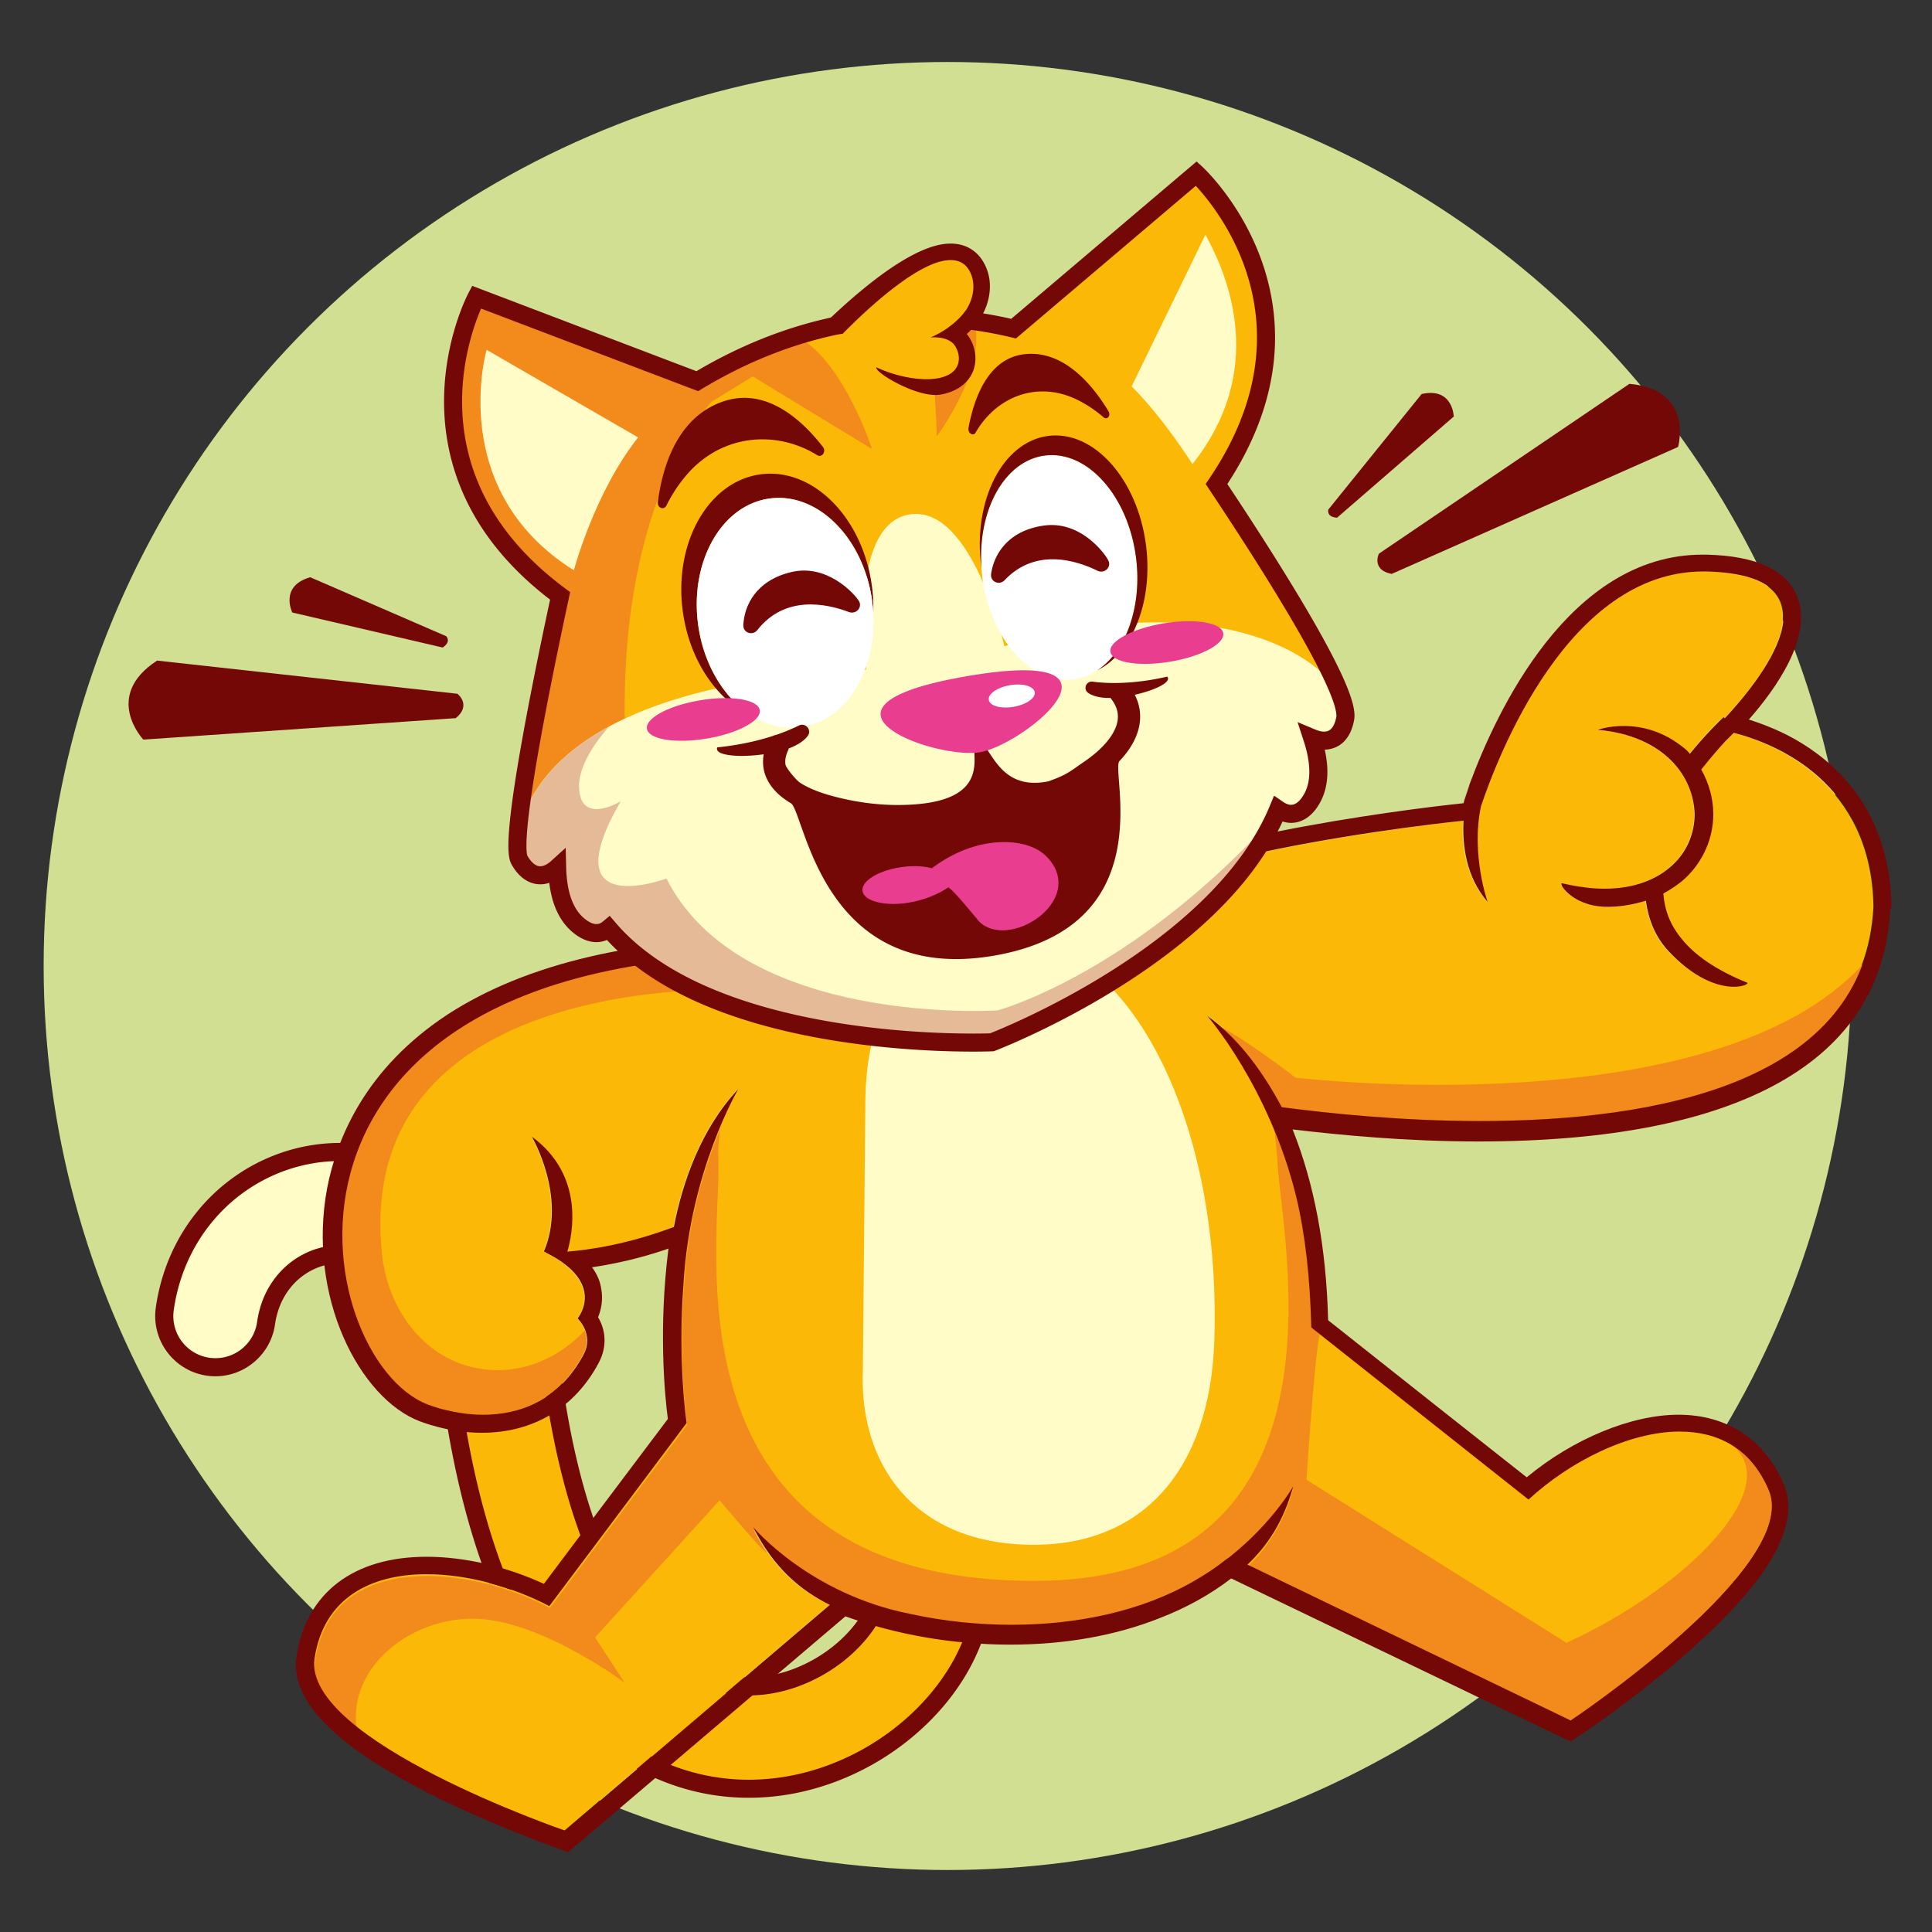 <svg height="512" viewBox="0 0 321 321" width="512" xmlns="http://www.w3.org/2000/svg"><rect x="0" y="0" width="321" height="321" fill="#333333" stroke="none"/><circle cx="157.452" cy="160.5" fill="#d0df92" r="150.2"/><g fill="#740806"><path d="m231.227 95.357 47.589-21.098s2.678-9.548-8.087-10.483l-41.582 28.187c-.101.011-1.31 2.759 2.08 3.394zM222.154 86.014l19.388-16.807s-.135-4.914-5.338-3.742l-15.505 19.199s-.367 1.247 1.455 1.35z"/><g><path d="m75.734 119.318-51.92 3.565s-6.823-7.201 2.287-13.126l49.895 5.509c-.001 0 2.415 1.848-.262 4.052zM73.546 107.586l-24.981-5.819s-2.19-4.388 2.981-5.859l22.599 9.801c.001.001.905.908-.599 1.877z"/></g></g><path d="M152.088 251.92a7 7 0 0 0-4.535 8.8c.322 1.013.43 2.082.307 3.305-.125 1.217-.5 2.578-1.162 4.005-1.309 2.855-3.799 5.915-7.045 8.346a27.316 27.316 0 0 1-7.246 3.906c-3.31 1.174-6.812 1.666-10.291 1.294-3.484-.38-6.977-1.581-10.504-4.051-2.349-1.653-4.712-3.889-7.011-6.895-3.064-4.006-6.002-9.39-8.51-16.459-2.14-6.026-3.963-13.271-5.298-21.872-.764-4.915-1.871-9.352-3.286-13.34-2.855-8.053-6.992-14.307-12.024-18.693-5.017-4.389-10.927-6.819-16.767-7.278-3.893-.315-7.74.22-11.299 1.484a27.908 27.908 0 0 0-12.253 8.645c-3.261 3.978-5.519 8.981-6.304 14.573a7.001 7.001 0 0 0 13.863 1.955c.442-3.103 1.629-5.644 3.275-7.663a13.91 13.91 0 0 1 6.1-4.316c2.625-.925 5.472-1.049 8.352-.174 2.876.889 5.876 2.778 8.719 6.398 1.885 2.413 3.674 5.608 5.144 9.751 1.089 3.072 2.002 6.661 2.646 10.807 1.449 9.329 3.457 17.413 5.938 24.406 3.273 9.218 7.374 16.556 12.146 22.23 4.764 5.669 10.233 9.649 15.962 11.981a35.312 35.312 0 0 0 11.542 2.583c5.099.265 10.028-.572 14.541-2.174a41.302 41.302 0 0 0 12.189-6.856c3.55-2.889 6.547-6.298 8.768-10.106 1.477-2.538 2.608-5.262 3.259-8.134.871-3.817.858-7.949-.417-11.923a7 7 0 0 0-8.799-4.535z" fill="#fbb807"/><path d="M34.816 225.596a7 7 0 0 0 7.909-5.954c.442-3.103 1.629-5.644 3.275-7.663a13.91 13.91 0 0 1 6.1-4.316c2.625-.925 5.472-1.049 8.352-.174 1.86.575 3.773 1.58 5.662 3.19 2.799-3.792 5.951-7.26 9.454-10.337l-.084-.078c-5.017-4.389-10.927-6.819-16.767-7.278-3.893-.315-7.74.22-11.299 1.484a27.908 27.908 0 0 0-12.253 8.645c-3.261 3.978-5.519 8.981-6.304 14.573a7 7 0 0 0 5.955 7.908z" fill="#fffcc8"/><path d="M56.529 192.898c.727 0 1.456.029 2.187.088 5.84.459 11.75 2.889 16.767 7.278 5.032 4.386 9.169 10.639 12.024 18.693 1.415 3.987 2.522 8.425 3.286 13.34 1.335 8.601 3.158 15.846 5.298 21.872 2.508 7.069 5.447 12.453 8.51 16.459 2.299 3.006 4.663 5.243 7.011 6.895 3.527 2.47 7.02 3.671 10.504 4.051.767.082 1.534.122 2.3.122 2.713 0 5.41-.501 7.991-1.416a27.316 27.316 0 0 0 7.246-3.906c3.246-2.431 5.736-5.492 7.045-8.346.662-1.427 1.037-2.788 1.162-4.005.123-1.223.014-2.292-.307-3.305a7 7 0 0 1 6.669-9.134 6.999 6.999 0 0 1 6.665 4.869c1.275 3.974 1.288 8.107.417 11.923-.652 2.872-1.782 5.596-3.259 8.134-2.221 3.807-5.218 7.216-8.768 10.106a41.299 41.299 0 0 1-12.189 6.856c-3.959 1.406-8.239 2.223-12.673 2.223a35.312 35.312 0 0 1-13.41-2.632c-5.729-2.332-11.198-6.311-15.962-11.981-4.773-5.673-8.874-13.011-12.146-22.23-2.481-6.993-4.489-15.077-5.938-24.406-.643-4.147-1.556-7.736-2.646-10.807-1.47-4.142-3.259-7.338-5.144-9.751-2.843-3.619-5.843-5.509-8.719-6.398a13.438 13.438 0 0 0-3.924-.593c-1.522 0-3.007.267-4.428.767a13.9 13.9 0 0 0-6.1 4.316c-1.645 2.019-2.833 4.559-3.275 7.663a7.002 7.002 0 0 1-7.909 5.954 7.001 7.001 0 0 1-5.954-7.909c.785-5.592 3.043-10.594 6.304-14.573a27.9 27.9 0 0 1 12.253-8.645 27.239 27.239 0 0 1 9.112-1.572m-10.12-1.255a30.909 30.909 0 0 0-13.569 9.57c-3.71 4.527-6.115 10.079-6.954 16.056-.769 5.46 3.046 10.528 8.506 11.299.466.066.938.099 1.405.099 4.95 0 9.203-3.7 9.894-8.601.339-2.383 1.224-4.466 2.627-6.187a10.892 10.892 0 0 1 4.774-3.386 10.325 10.325 0 0 1 3.431-.596c1.014 0 2.041.156 3.038.459 2.68.829 5.051 2.59 7.24 5.379 1.848 2.366 3.423 5.363 4.681 8.908 1.08 3.044 1.925 6.497 2.509 10.264 1.435 9.237 3.479 17.632 6.076 24.949 3.295 9.284 7.561 17.075 12.676 23.157 4.963 5.907 10.726 10.224 17.124 12.829a38.288 38.288 0 0 0 14.545 2.855c4.598 0 9.198-.806 13.677-2.396a44.121 44.121 0 0 0 13.079-7.357c3.911-3.183 7.096-6.858 9.467-10.924 1.692-2.908 2.9-5.928 3.591-8.976 1.047-4.586.879-9.257-.484-13.503a9.965 9.965 0 0 0-9.523-6.956c-1.032 0-2.057.161-3.047.477-5.252 1.679-8.158 7.318-6.481 12.564.204.641.262 1.307.183 2.092-.095.933-.407 1.988-.904 3.061-1.16 2.529-3.39 5.152-6.123 7.199a24.417 24.417 0 0 1-6.444 3.476c-2.326.825-4.677 1.243-6.988 1.243-.663 0-1.33-.035-1.974-.104-3.247-.353-6.226-1.507-9.104-3.522-2.247-1.58-4.384-3.688-6.354-6.264-3.116-4.075-5.829-9.335-8.065-15.639-2.181-6.145-3.918-13.321-5.16-21.33-.777-4.997-1.929-9.668-3.424-13.882-2.971-8.38-7.305-15.093-12.876-19.949-5.386-4.712-11.785-7.483-18.5-8.011a30.19 30.19 0 0 0-12.549 1.647z" fill="#740806"/><g><path d="M311.265 150.655c-.3-20.6-16.4-27.1-23.3-28.9l-.1.1-1.4 1.4c-1.1 1.1-2.4 2.7-3.9 4.6 1.3 2.3 2 4.9 2 7.4 0 3.9-1.6 7.8-4.7 10.7-1 1-2.2 1.8-3.6 2.5.3 2.6 1.2 5.1 3.1 7.6 2.2 2.6 5.6 5.1 10.8 7.2.8.3-5.4 2.9-13.1-5.3-2.3-2.4-3.3-5.4-3.7-8.3-2.1.7-4.4 1.1-6.9 1-5.4-.2-7.8-4.1-7-3.9 2.6.6 4.9.9 7 .9 5.1 0 8.8-1.6 11.3-3.9s3.7-5.4 3.7-8.5-1.2-6.3-3.9-8.9c-2.6-2.6-6.6-4.6-12.2-5.1 0 0 7.3-2.7 14.3 3 .4.3.7.7 1 1 3-3.7 5.5-6.1 5.6-6.1l.2.2c5.4-5.7 20.5-23.8-3-24.4h-.6c-22.4 0-34.1 30.6-36.9 39-1.7 8 1.1 15.9 1.1 15.9-3.6-4.2-4.3-9.5-4-13.5-11.5 1.3-63 7.7-68.3 20.8-2.1-.3-3.4-.4-3.4-.4-1.7-.1-3.4-.2-5-.2-10.6 0-19.2 2.2-26 5.9-1.3-2.1-3.5-3.5-6.9-3.8h-4.3c-90.8 0-77.8 67.2-58.2 74.7 2.4.9 5.7 1.7 9.2 1.7 6 0 12.6-2.3 16.7-10 1.8-3.5-1-6-1-6s5-5.8-5.4-11h.2l-.4-.1c3.9-9.1-2-19.1-2-19.1 8.9 6.5 6.8 16.4 5.9 19.1 3.7-.2 10.1-1.1 17.7-4.1 1.5-7.8 4.6-16.4 10.7-22.9 0 0-8 13.5-9.1 32.3-1 13 .5 23.1.5 23.1v.1c-10.1 13.5-22.8 30.4-22.8 30.4-6.1-3.2-13.6-5.3-20.4-5.3-9.2 0-17.1 3.8-18.6 14-2.1 13.7 41.6 28.6 41.6 28.6l44-37.5c-4.8-2.4-9.4-6.1-12.7-12.9 0 0 9.3 11 26.1 14.4 5.4 1.2 11.1 1.8 16.8 1.8 10.8 0 21.5-2.3 30.2-7.2 2-1.2 3.8-2.4 5.5-3.7.2-.2.4-.3.7-.5 7.1-5.8 10.4-11.6 10.4-11.6-1.6 5.9-4.4 9.9-7.6 13l53.8 25.8s38.4-25.6 32.9-38.3c-3-7-8.5-9.7-14.8-9.7-8.5 0-18.3 5-25.1 11.3 0 0-22.6-17.9-36.1-28.6-.1-8.3-1-15.4-2.5-21.7-4.5-18.3-14.8-30.1-14.8-30.1 5.5 4 9.4 9.6 12.3 15.2 7.6 1 19.7 2.3 32.9 2.3 29.4.1 64-6.2 65.5-35.5z" fill="#fbb807"/><g fill="#f28a1c"><path d="M70.965 233.355c2.4.9 5.7 1.7 9.2 1.7 6 0 12.6-2.3 16.7-10 .8-1.5.7-2.9.3-4-3.7 4-9 6.6-14.4 6.6-10.8 0-18.2-8.9-19.3-19.3-4.9-47.1 59.2-43.9 59.2-43.9s5.4.5 6.2-.9c.5-.9 3.3-6.9 1.4-2.2.4-1 .9-1.9 1.4-2.8h-2.5c-90.9.1-77.8 67.3-58.2 74.8z"/><path d="M293.865 247.555c-1.5-3.5-3.7-5.9-6.2-7.5 9 6.7-6.7 23.4-27.4 32.9l-43.2-27.1s1.3-20.1 2.2-24.2c-.5-.4-.9-.8-1.4-1.1-.1-8.3-1-15.4-2.5-21.7-1-4-2.3-7.7-3.6-11 .2 1.8.4 3.6.5 5.4.5 11.6 13.9 69.3-40.2 69.4-62.7.2-52.2-57.4-52.7-69.4-.1-1.8 0-3.7.3-5.6-2.4 5.7-5.4 14.9-6 25.9-1 13 .5 23.1.5 23.1v.1c-10.1 13.5-22.8 30.4-22.8 30.4-6.1-3.2-13.6-5.3-20.4-5.3-9.2 0-17.1 3.8-18.6 14-.6 3.8 2.4 7.7 6.9 11.4-1.5-10.2 8.9-18.6 19.8-18.3s24.7 10.6 24.7 10.6l-4.9-7.5 20.7-22.8s6.8 8.2 7.9 8.8c-.8-1.2-1.6-2.5-2.3-3.9 0 0 9.3 11 26.1 14.4 5.4 1.2 11.1 1.8 16.8 1.8 10.8 0 21.5-2.3 30.2-7.2 2-1.2 3.8-2.4 5.5-3.7.2-.2.4-.3.7-.5 7.1-5.8 10.4-11.6 10.4-11.6-1.6 5.9-4.4 9.9-7.6 13l53.8 25.8c-.1-.4 38.3-25.9 32.8-38.6zM215.265 179.055s-9.6-7.4-13.5-8.9c1.2 2.4 10.3 12.1 11.2 13.9 7.6 1 19.7 2.3 32.9 2.3 26 0 56-4.9 63.7-26.2-24.7 27.2-94.3 18.9-94.3 18.9z"/></g><path d="M314.265 150.655c-.2-15-8.2-23-14.8-27.1-3.2-2-6.4-3.2-8.9-4 4.5-5.1 10.6-13.7 8.1-20.3-1.7-4.5-6.8-6.9-15.1-7.1h-.7c-22.2 0-34.3 26.3-38.6 37.9s-.1.2-.1.4c-.4 1.2-.8 2.2-1 3-4.9.5-18 2.1-31.4 4.8-21.4 4.3-34.1 9.5-38.6 15.8-.9-.1-1.4-.1-1.7-.1-1.7-.1-3.5-.2-5.2-.2-9.5 0-18 1.7-25.2 5.1-1.6-1.5-3.9-2.8-7.4-3.1H129.065c-23.2 0-41.6 4.3-54.7 12.8-13.7 9-18.4 20.6-20 28.8-3.4 18.1 5.4 35 15.4 38.8 1.9.7 5.7 1.9 10.3 1.9 8.5 0 15.4-4.1 19.4-11.6 1.6-3 1-5.8-.1-7.6.5-1.2.9-2.9.5-4.9-.2-1.2-.7-2.3-1.5-3.4 3.4-.5 7.8-1.4 12.7-3.1-1.7 13.3-.6 24.6-.1 28.3-7.9 10.5-17.1 22.7-20.6 27.4-6.3-2.9-13.2-4.5-19.5-4.5-12.1 0-20 6-21.6 16.5-1.1 7.2 6 14.6 21.6 22.6 10.7 5.5 21.5 9.2 21.9 9.4l1.6.6 1.3-1.1 44.8-38.1c8.6 3.1 18 4.7 27.4 4.7 9.1 0 17.5-1.5 24.8-4.4 4.4-1.7 8.4-3.9 11.9-6.6l54.9 26.4 1.5.7 1.4-.9c.4-.3 9.9-6.6 18.8-14.6 13.1-11.7 18-20.6 15.2-27.3-3.2-7.4-9.4-11.5-17.5-11.5-7.8 0-17.5 4-25.2 10.4-5.6-4.4-21.9-17.3-33-26.1-.3-12.1-2.3-22.7-5.9-31.7 7.6.9 18.8 2 30.8 2 43.5 0 67.2-13.3 68.5-38.5zm-113.7 18.1s10.3 11.8 14.8 30.1c1.5 6.3 2.3 13.4 2.5 21.7 13.5 10.7 36.1 28.6 36.1 28.6 6.8-6.3 16.7-11.3 25.1-11.3 6.3 0 11.8 2.7 14.8 9.7 5.5 12.7-32.9 38.3-32.9 38.3l-53.7-25.9c3.2-3 6-7.1 7.6-13 0 0-3.3 5.9-10.4 11.6-.2.2-.4.3-.7.5-1.6 1.3-3.4 2.5-5.5 3.7-8.7 5-19.4 7.2-30.2 7.2-5.6 0-11.3-.6-16.8-1.8-16.8-3.3-26.1-14.4-26.1-14.4 3.4 6.8 7.9 10.5 12.7 12.9l-44 37.5s-43.6-15-41.6-28.6c1.5-10.1 9.4-14 18.6-14 6.8 0 14.3 2.1 20.4 5.3 0 0 12.7-16.9 22.8-30.4v-.1s-1.5-10.1-.5-23.1c1.1-18.8 9.1-32.3 9.1-32.3-6.1 6.5-9.2 15.2-10.7 22.9-7.7 2.9-14 3.8-17.7 4.1.8-2.7 3-12.6-5.9-19.1 0 0 5.9 10 2 19.1l.4.1h-.2c10.4 5.1 5.4 11 5.4 11s2.8 2.6 1 6c-4.1 7.7-10.7 10-16.7 10-3.5 0-6.8-.8-9.2-1.7-19.6-7.5-32.7-74.7 58.2-74.7h4.3c3.4.3 5.6 1.7 6.9 3.8 6.9-3.7 15.4-5.9 26-5.9 1.6 0 3.3.1 5 .2 0 0 1.3 0 3.4.4 5.3-13.2 56.8-19.6 68.3-20.8-.2 4.1.4 9.3 4 13.5 0 0-2.8-7.9-1.1-15.9 2.8-8.3 14.5-39 36.9-39h.6c23.5.6 8.4 18.6 3 24.4l-.2-.2s-2.6 2.4-5.6 6.1c-.3-.4-.6-.7-1-1-7-5.7-14.3-3-14.3-3 5.6.5 9.6 2.5 12.2 5.1s3.8 5.8 3.9 8.9c0 3.1-1.2 6.2-3.7 8.5s-6.2 3.9-11.3 3.9c-2.1 0-4.4-.3-7-.9-.8-.2 1.5 3.7 7 3.9 2.5.1 4.9-.4 6.9-1 .4 2.9 1.4 5.8 3.7 8.3 7.7 8.3 13.9 5.7 13.1 5.3-5.2-2.1-8.7-4.6-10.8-7.2-2-2.4-2.9-4.9-3.1-7.6 1.3-.7 2.5-1.5 3.6-2.5 3.1-2.9 4.7-6.8 4.7-10.7 0-2.5-.7-5.1-2-7.4 1.5-1.9 2.9-3.5 3.9-4.6l1.4-1.4.1-.1c7 1.8 23 8.2 23.3 28.9-1.5 29.3-36.1 35.6-65.5 35.6-13.1 0-25.3-1.3-32.9-2.3-3-5.6-6.9-11.2-12.4-15.2z" fill="#740806"/><path d="M143.765 184.355c-.2-23.5 12.2-27.8 25.8-27.8 16.5 0 33.4 27.3 32.2 66.1-.7 21.7-12.1 34.5-31.1 34s-28-13.5-27.3-29.2z" fill="#fffcc8"/></g><g><path d="M86.305 142.895c1.718 3.039 4.153 3.185 6.264 1.274.094 3.803.977 7.346 3.413 9.465 1.976 1.72 3.789 1.77 5.143.633 16.26 16.9 63.674 18.91 63.674 18.91s38.837-20.322 47.563-38.697c1.946 1.333 4.067.939 5.611-1.791 1.589-2.811 1.24-6.446.061-10.062 2.627 1.097 4.874.147 5.48-3.291.795-4.508-11.722-24.393-21.39-38.913 20.285-29.896-3.35-51.594-3.35-51.594l-30.363 25.77c-13.703-3.27-32.355-3.429-52.565 8.727L79.167 49.367s-14.99 28.237 13.894 49.641c-3.867 17.988-8.373 41.026-6.756 43.887z" fill="#fbb807"/><path d="M93.061 99.009c-3.803 17.689-8.219 40.25-6.826 43.713-.647-1.935-1.035-14.595 17.563-23.32-.518-37.451 14.51-52.705 14.51-52.705s2.977-1.809 6.762-4.156l19.822 12.067s-4.167-12.796-10.891-17.699a185.04 185.04 0 0 0 3.914-2.584 69.636 69.636 0 0 0-7.01 1.982c-5.652.414-7.699 2.281-8.43 3.449a80.91 80.91 0 0 0-6.629 3.571L79.167 49.368s-14.99 28.236 13.894 49.641z" fill="#f28a1c"/><path d="M86.234 142.722c.024.071.048.132.071.173 1.718 3.039 4.153 3.185 6.264 1.274.094 3.803.977 7.346 3.413 9.465 1.976 1.72 3.789 1.77 5.143.633 19.736 21.03 63.674 18.91 63.674 18.91s30.286-7.912 47.563-38.697c1.946 1.333 4.067.939 5.611-1.791 1.589-2.811 1.24-6.446.061-10.062 2.627 1.097 4.874.147 5.48-3.291 1.286-7.289-17.722-23.358-56.634-11.975 0 0-5.389-23.667-15.811-21.878s-7.137 25.777-7.137 25.777c-18.74.879-31.487 4.085-40.134 8.141-18.598 8.725-18.21 21.385-17.564 23.321z" fill="#fffcc8"/><path d="M86.305 142.893c1.718 3.039 4.153 3.185 6.264 1.274.094 3.803.977 7.346 3.413 9.465 1.976 1.72 3.789 1.77 5.143.633 19.736 21.03 63.674 18.91 63.674 18.91s29.304-7.674 46.704-37.235c-23.671 26.048-45.749 31.937-45.749 31.937s-42.547 2.794-55.025-21.909c0 0-19.18 7.161-7.595-12.835 0 0-6.812 4.166-6.927-2.427-.081-4.687 5.039-10.022 5.039-10.022-16.624 8.965-15.573 21.092-14.941 22.209z" fill="#e5ba97"/><path d="m80.85 58.12 25.173 14.554c-7.279 9.206-10.674 22.085-10.674 22.085C74.072 81.415 80.851 58.12 80.85 58.12zM188.018 64.205c5.23 5.154 10.106 12.907 10.106 12.907 13.356-16.838 4.7-33.37 2.158-38.128z" fill="#fffcc8"/><path d="m153.25 52.198 8.52.828c2.481 7.952-6.121 19.465-6.121 19.465s-.335-14.589-2.399-20.293z" fill="#f28a1c"/><path d="M91.396 99.626c-2.435 11.37-5.073 24.532-6.272 33.414-.41 3.048-.654 5.584-.656 7.454 0 .629.027 1.185.096 1.689.075.506.165.956.436 1.451.574 1.014 1.255 1.826 2.065 2.403.805.577 1.756.894 2.702.89.511 0 1.013-.09 1.493-.248.143 1.143.364 2.262.714 3.324.598 1.813 1.558 3.486 3.024 4.762 1.284 1.118 2.673 1.768 4.101 1.771a4.434 4.434 0 0 0 1.741-.363c3.82 4.14 8.656 7.345 13.942 9.825 5.684 2.666 11.884 4.513 17.926 5.803 12.083 2.576 23.544 2.923 28.939 2.924 2.029 0 3.198-.05 3.217-.051l.243-.01.227-.086c.042-.016 5.361-2.043 12.555-5.88 7.194-3.839 16.265-9.48 23.82-16.787 4.65-4.501 8.715-9.649 11.388-15.423.458.143.93.231 1.417.231.946.004 1.896-.313 2.701-.89.81-.577 1.491-1.389 2.065-2.403.907-1.605 1.266-3.396 1.265-5.203-.001-1.216-.173-2.447-.443-3.674 1.167-.018 2.341-.468 3.195-1.342.888-.898 1.433-2.133 1.694-3.611v-.001c.045-.258.055-.486.055-.702l-.001-.1v-.024h-.001a4.752 4.752 0 0 0-.035-.519h.001l-.001-.009-.001-.008h-.001c-.105-.924-.389-1.93-.806-3.082-.42-1.155-.981-2.447-1.657-3.861-1.352-2.825-3.168-6.135-5.246-9.686-3.992-6.819-8.943-14.508-13.376-21.184 5.812-8.87 7.931-17.138 7.926-24.343-.001-8.666-3.014-15.743-6.006-20.639-2.997-4.899-5.981-7.645-6.052-7.712l-.975-.896-30.803 26.144a69.886 69.886 0 0 0-15.522-1.768c-10.989-.003-23.586 2.684-36.777 10.467l-37.25-14.177-.621 1.169c-.06.126-4.055 7.637-4.064 18.044-.001 5.009.94 10.696 3.725 16.48 2.681 5.575 7.079 11.22 13.893 16.437zM80.204 81.89c-2.563-5.328-3.427-10.54-3.428-15.18-.006-7.229 2.121-13.044 3.158-15.443l36.058 13.723.625-.376c12.962-7.793 25.194-10.405 35.87-10.408 5.678 0 10.916.743 15.574 1.855l.739.176 29.88-25.359c.224.242.479.524.765.855a40.135 40.135 0 0 1 3.833 5.272c2.794 4.571 5.567 11.118 5.566 19.074-.004 6.832-2.023 14.743-7.963 23.506l-.566.834.559.839c5.969 8.962 13.028 19.986 17.31 28.068 1.426 2.689 2.542 5.055 3.195 6.852.374 1.022.59 1.866.645 2.397l.001.008.001.009c.012.098.017.17.017.214v.024l.001.064c0 .104-.008.173-.01.182-.187 1.063-.538 1.69-.868 2.018-.336.324-.651.454-1.18.466-.369.001-.838-.092-1.377-.317l-3.018-1.26 1.014 3.109c.588 1.797.939 3.562.937 5.132-.001 1.42-.277 2.665-.877 3.726-.41.726-.83 1.179-1.19 1.433-.364.253-.652.332-.964.336-.352.001-.786-.124-1.303-.477l-1.526-1.045-.707 1.709c-2.344 5.669-6.267 10.842-10.903 15.409-4.634 4.567-9.972 8.523-15.089 11.78-9.951 6.337-19.035 10.019-20.492 10.592-.133.004-.312.01-.551.015-.527.012-1.304.024-2.294.024a147.76 147.76 0 0 1-19.668-1.352c-8.383-1.156-17.814-3.284-25.923-7.091-5.408-2.536-10.218-5.81-13.789-9.991l-.966-1.13-1.139.956c-.374.304-.683.413-1.063.419-.477.002-1.201-.227-2.131-1.035-.969-.843-1.668-2.001-2.145-3.44-.475-1.434-.709-3.133-.753-4.93l-.081-3.27-2.425 2.195a3.906 3.906 0 0 1-.998.68c-.304.137-.564.19-.798.19-.312-.004-.6-.082-.965-.336-.357-.253-.775-.704-1.182-1.421l-.019-.061a2.595 2.595 0 0 1-.065-.336 9.902 9.902 0 0 1-.068-1.28c-.002-1.612.226-4.077.629-7.053.402-2.979.975-6.485 1.652-10.258 1.354-7.547 3.125-16.165 4.779-23.858l.203-.945-.777-.576c-6.913-5.125-11.182-10.588-13.75-15.913z" fill="#740806"/><path d="M160.171 51.982c1.533-1.99 2.185-4.968.748-7.225-4.12-6.473-20.425 9.518-20.958 9.975-.182 5.337 11.114 9.413 16.469 7.983 4.178-1.115 2.944-4.908 1.705-5.855-1.386-1.059-3.525-.788-3.525-.788s3.48-1.386 5.561-4.09z" fill="#fbb807"/><path d="M156.227 65.567c.315-.054.622-.121.914-.199 2.61-.697 4.364-2.395 4.813-4.658.398-2.001-.293-3.954-1.324-5.22a13.575 13.575 0 0 0 1.719-1.833c2.04-2.651 3.108-6.887.889-10.373-.825-1.294-2.804-3.364-6.808-2.676-5.497.944-12.864 6.978-18.076 11.874l-.175.167-.916.785-.042 1.206c-.037 1.083 2.76.832 2.76.832.42-.36 10.583-11.072 16.913-12.159 1.715-.294 3.149.065 4.028 1.445 1.436 2.258.784 5.236-.748 7.226-2.081 2.702-5.562 4.089-5.562 4.089s2.138-.272 3.525.788c1.239.947 2.473 4.74-1.705 5.855a7.613 7.613 0 0 1-.671.146c-2.818.484-6.871-.293-10.168-1.84-.272.906 6.968 5.173 10.634 4.545z" fill="#740806"/><path d="M177.046 112.949c.435.008.873-.015 1.313-.071 1.436-.184 2.767-.721 3.973-1.522 4.721-3.134 7.465-10.528 6.421-18.708-1.314-10.27-8.098-17.865-15.149-16.963-6.686.856-11.206 9.04-10.542 18.638.037.528.079 1.057.148 1.592 1.232 9.63 7.272 16.909 13.836 17.034z" fill="#fff"/><path d="M136.739 74.268c-3.441-4.439-9.402-9.979-16.524-7.589-7.769 2.607-10.182 11.069-10.916 16.739-.125.961 1.015 1.417 1.431.573a24.52 24.52 0 0 1 3.221-4.935c5.859-6.965 14.988-7.666 21.85-3.421.763.472 1.512-.627.938-1.367zM184.174 68.329c-2.594-4.31-7.423-10.253-14.014-9.472-6.043.716-8.362 7.409-9.251 12.275-.148.813.795 1.423 1.178.758 3.444-5.981 10.332-8.808 17.122-5.356a20.663 20.663 0 0 1 4.133 2.792c.608.528 1.271-.265.832-.997z" fill="#740806"/><path d="M116.9 111.538c2.184 3.599 5.165 6.308 8.498 7.677-4.736-2.715-8.454-8.423-9.404-15.424-1.424-10.494 3.892-19.882 11.878-20.965 7.984-1.083 15.609 6.546 17.036 17.042.088.648.149 1.292.187 1.93a27.153 27.153 0 0 0-.235-4.471c-1.55-11.402-9.835-19.691-18.508-18.514-8.676 1.174-14.451 11.375-12.905 22.777.506 3.722 1.733 7.109 3.453 9.948z" fill="#740806"/><path d="M125.4 119.214c2.361 1.354 4.972 1.977 7.629 1.617 3.548-.483 6.564-2.61 8.702-5.739 2.376-3.478 3.664-8.194 3.365-13.295a25.69 25.69 0 0 0-.187-1.93c-1.427-10.496-9.053-18.125-17.036-17.042-7.985 1.083-13.301 10.471-11.878 20.965.95 7.001 4.668 12.709 9.405 15.424z" fill="#fff"/><g fill="#740806"><path d="M182.333 111.357c2.217-1.087 4.092-3 5.5-5.48 2.269-3.996 3.326-9.44 2.581-15.264-1.409-11.011-8.68-19.155-16.243-18.188-7.561.967-12.551 10.678-11.143 21.689l.034.209c-.664-9.598 3.855-17.783 10.542-18.638 7.05-.903 13.835 6.693 15.149 16.963 1.045 8.18-1.7 15.575-6.42 18.709zM131.437 95.058c-5.876 1.403-7.8 5.619-7.934 8.827-.029 1.281 1.546 1.798 2.337.79 4.562-5.803 11.369-4.439 15.243-2.975 1.184.419 2.288-.843 1.593-1.889-.676-1.125-5.266-6.216-11.239-4.753z"/><path d="M173.384 87.334c-5.981.853-8.285 4.873-8.716 8.055-.146 1.273 1.374 1.933 2.255 1.003 5.079-5.355 11.731-3.368 15.453-1.552 1.139.528 2.356-.627 1.76-1.733-.569-1.182-4.669-6.676-10.752-5.773zM164.895 158.825c28.482-4.726 19.525-30.72 21.104-32.379 1.519-1.6 2.651-3.361 3.156-5.28a8.055 8.055 0 0 0 .174-3.387 8.14 8.14 0 0 0-.789-2.344c3.328-.743 6.197-2.101 5.397-3.012-6.036 1.389-10.414 1.103-12.396.833-1.058-.144-1.629 1.226-.762 1.852.773.558 2.108.885 3.66.858l.086-.004.072.124c.641.817.96 1.57 1.086 2.297a4.391 4.391 0 0 1-.099 1.845c-.169.64-.486 1.33-.953 2.043-.936 1.428-2.508 2.944-4.58 4.343-2.262 1.541-2.665 2.068-5.872 3.207-8.694 1.773-9.522-6.666-11.723-6.475-2.34.202 4.494 10.334-13.184 10.404-4.14.016-8.033-.677-11.179-1.547-2.101-.58-3.864-1.313-5.135-2.131-.721-.468-2.353-2.487-2.451-3.032-.097-.628-.02-1.37.422-2.349a1.79 1.79 0 0 0 .118-.341c1.464-.536 2.608-1.301 3.177-2.104.699-.985-.41-2.242-1.491-1.701a30.48 30.48 0 0 1-3.776 1.553 1.845 1.845 0 0 0-.51.17c-2.356.765-5.453 1.516-9.273 1.91-.563 1.36 3.585 1.729 7.717 1.146a6.933 6.933 0 0 0-.028 2.32c.207 1.251.778 2.393 1.575 3.352.789.962 1.796 1.762 2.953 2.45 2.312 1.371 5.021 30.105 33.504 25.379z"/></g><path d="M194.395 109.942c5.177-.859 9.136-2.981 8.844-4.738-.292-1.758-4.724-2.487-9.901-1.628-5.176.859-9.135 2.98-8.843 4.738.292 1.757 4.725 2.486 9.9 1.628zM117.388 122.721c5.177-.859 9.136-2.981 8.844-4.738-.291-1.758-4.724-2.487-9.9-1.628-5.175.859-9.135 2.98-8.843 4.738s4.724 2.487 9.899 1.628zM162.611 153.032a27.491 27.491 0 0 0-.879-1.068c-1.193-1.382-3.114-3.803-4.162-4.536-1.928 1.296-3.952 1.975-5.532 2.334l-.057.013a18.49 18.49 0 0 1-1.159.222l-.051.009-.143.023-.203.024a20.439 20.439 0 0 1-.632.07c-.144.012-.266.022-.362.027-3.272.219-5.909-.646-6.119-2.115-.236-1.646 2.658-3.419 6.464-3.963 1.932-.276 3.725-.181 5.055.194 7.321-5.56 15.494-5.223 18.778-2.207a7.9 7.9 0 0 1 1.091 1.218c4.987 6.992-7.413 14.623-12.089 9.755zM162.833 124.977c7.398-1.27 27.555-17.735-2.169-12.631s-5.23 13.902 2.169 12.631z" fill="#e93e8f"/><path d="M164.287 116.298c.17.993 2.017 1.505 4.123 1.143s3.675-1.46 3.505-2.453c-.061-.357-.341-.65-.768-.864-.763-.383-2.004-.512-3.355-.28-1.047.18-1.96.542-2.594.982-.642.446-.998.972-.911 1.472z" fill="#fff"/></g></svg>